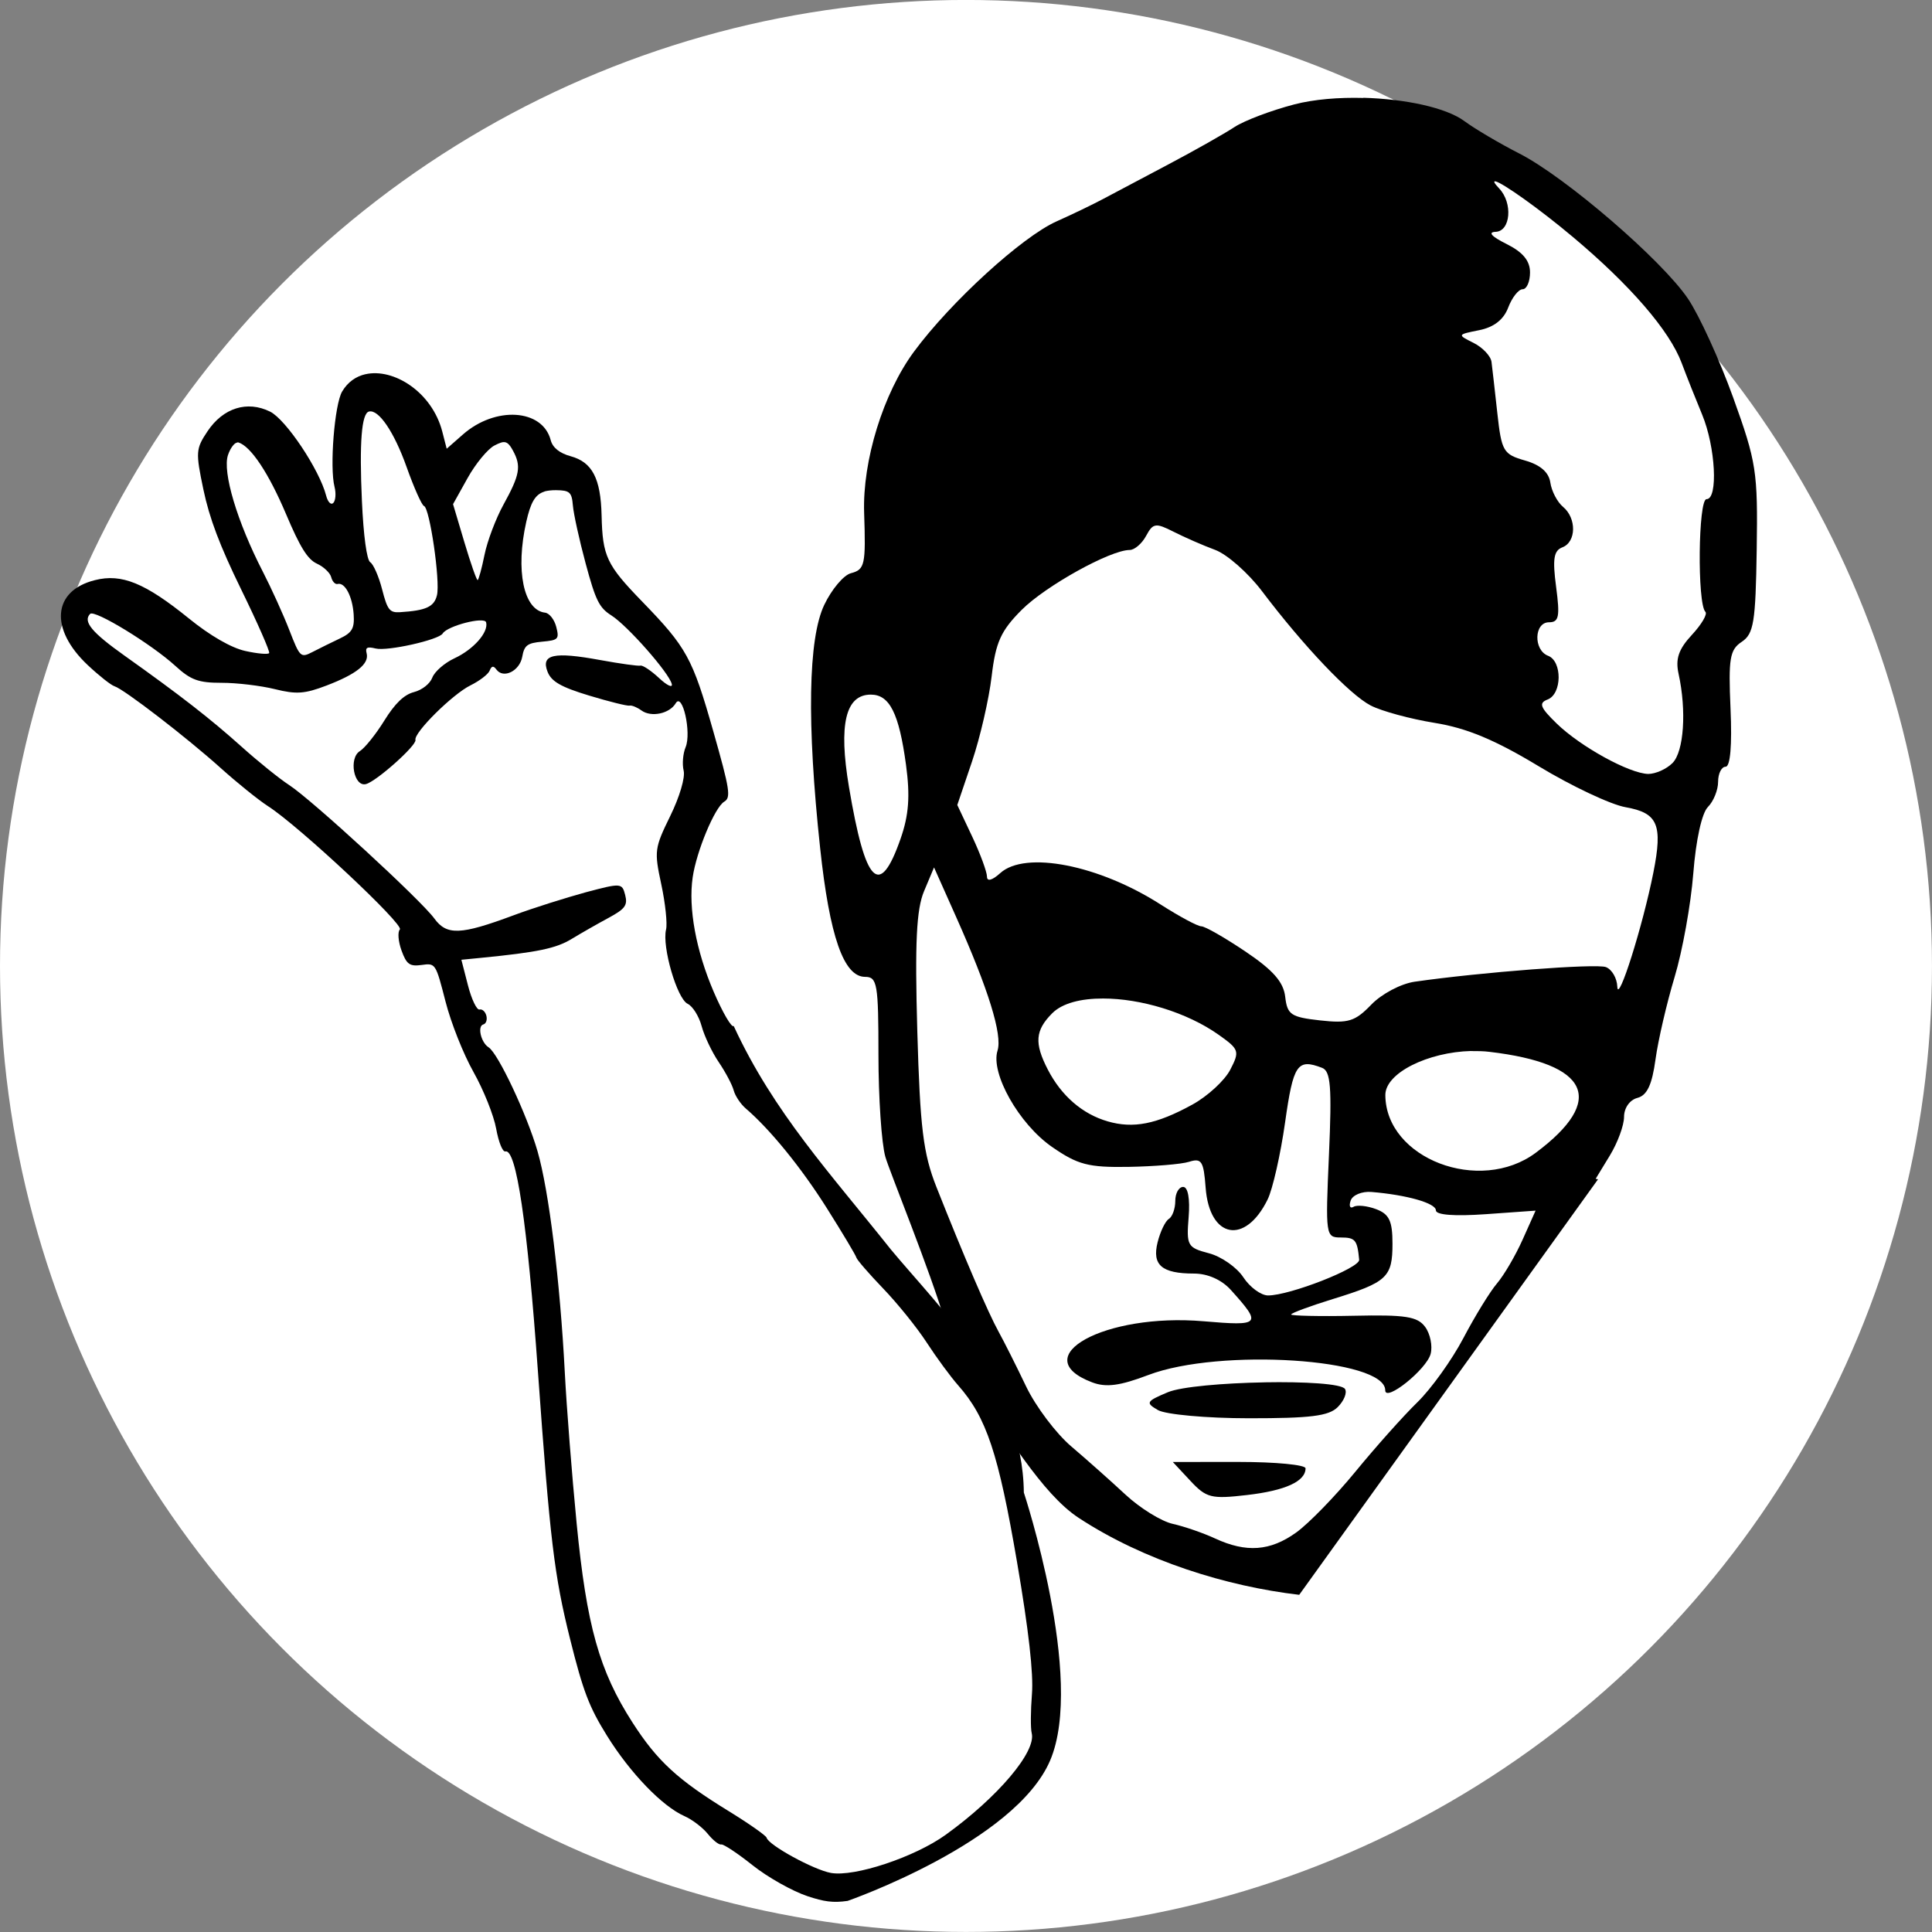 <?xml version="1.0" encoding="UTF-8" standalone="no"?>
<!-- Created with Inkscape (http://www.inkscape.org/) -->

<svg
   xmlns:dc="http://purl.org/dc/elements/1.1/"
   xmlns:cc="http://creativecommons.org/ns#"
   xmlns:rdf="http://www.w3.org/1999/02/22-rdf-syntax-ns#"
   xmlns:svg="http://www.w3.org/2000/svg"
   xmlns="http://www.w3.org/2000/svg"
   xmlns:sodipodi="http://sodipodi.sourceforge.net/DTD/sodipodi-0.dtd"
   xmlns:inkscape="http://www.inkscape.org/namespaces/inkscape"
   width="1.5cm"
   height="1.5cm"
   viewBox="0 0 53.15 53.15"
   id="svg2"
   version="1.1"
   inkscape:version="0.91 r13725"
   sodipodi:docname="0_ok1.svg"
   inkscape:export-filename="/Users/John/2017/winter/image_hosting/learnest/icons/0_ok1.png"
   inkscape:export-xdpi="50.0695"
   inkscape:export-ydpi="50.0695">
  <rect x="0" y="0" width="53.15" height="53.15" fill="#808080" stroke="none"/>
  <defs
     id="defs4">
    <inkscape:path-effect
       effect="spiro"
       id="path-effect4999"
       is_visible="true" />
    <inkscape:path-effect
       effect="vonkoch"
       id="path-effect4732"
       is_visible="true"
       ref_path="m 96.008,182.457 105.842,0"
       generator="m 96.008,298.134 35.281,0 m 35.281,0 35.281,0"
       similar_only="false"
       nbgenerations="1"
       drawall="true"
       maxComplexity="1000" />
    <clipPath
       clipPathUnits="userSpaceOnUse"
       id="clipPath5077">
      <path
         style="color:#000000;clip-rule:nonzero;display:inline;overflow:visible;visibility:visible;opacity:1;isolation:auto;mix-blend-mode:normal;color-interpolation:sRGB;color-interpolation-filters:linearRGB;solid-color:#000000;solid-opacity:1;fill:#000000;fill-opacity:1;fill-rule:nonzero;stroke:none;stroke-width:1;stroke-linecap:butt;stroke-linejoin:miter;stroke-miterlimit:4;stroke-dasharray:none;stroke-dashoffset:0;stroke-opacity:1;color-rendering:auto;image-rendering:auto;shape-rendering:auto;text-rendering:auto;enable-background:accumulate"
         d="M -146,852.146 C -20.463,803.39 155.258,743.008 281.955,694.957 L 1143.588,355.52 1654.026,798.576 C 1561.973,859.148 1426.881,954.54 1311.932,996.625 966.675,1128.628 292.995,1411.265 307.149,1378.07 L -272.812,939.621 c -74.071,-1.58 1.277,-38.716 126.812,-87.475 z"
         id="path5079"
         inkscape:connector-curvature="0" />
    </clipPath>
    <clipPath
       clipPathUnits="userSpaceOnUse"
       id="clipPath5085">
      <rect
         style="color:#000000;clip-rule:nonzero;display:inline;overflow:visible;visibility:visible;opacity:1;isolation:auto;mix-blend-mode:normal;color-interpolation:sRGB;color-interpolation-filters:linearRGB;solid-color:#000000;solid-opacity:1;fill:#ffffff;fill-opacity:1;fill-rule:nonzero;stroke:none;stroke-width:1;stroke-linecap:butt;stroke-linejoin:miter;stroke-miterlimit:4;stroke-dasharray:none;stroke-dashoffset:0;stroke-opacity:1;color-rendering:auto;image-rendering:auto;shape-rendering:auto;text-rendering:auto;enable-background:accumulate"
         id="rect5087"
         width="2233.379"
         height="1985.226"
         x="-617.866"
         y="-488.553"
         rx="496.307"
         ry="496.306"
         transform="matrix(0.932,-0.361,0.361,0.932,0,0)" />
    </clipPath>
  </defs>
  <sodipodi:namedview
     id="base"
     pagecolor="#c7c7c7"
     bordercolor="#666666"
     borderopacity="1.0"
     inkscape:pageopacity="0"
     inkscape:pageshadow="2"
     inkscape:zoom="2"
     inkscape:cx="-81.551087"
     inkscape:cy="33.994824"
     inkscape:document-units="cm"
     inkscape:current-layer="layer1"
     showgrid="true"
     units="cm"
     objecttolerance="11"
     inkscape:window-width="1440"
     inkscape:window-height="852"
     inkscape:window-x="35"
     inkscape:window-y="30"
     inkscape:window-maximized="0"
     gridtolerance="10"
     showguides="true">
    <inkscape:grid
       type="xygrid"
       id="grid4136"
       units="cm"
       spacingx="35.433"
       spacingy="35.433" />
  </sodipodi:namedview>
  <g
     inkscape:label="Layer 1"
     inkscape:groupmode="layer"
     id="layer1"
     transform="translate(0,-999.213)">
    <g
       id="g4144"
       transform="matrix(0.75,0,0,0.75,0,263.09)">
      <ellipse
         ry="35.433"
         rx="35.433"
         cy="1016.929"
         cx="35.433"
         id="path4452"
         style="color:#000000;clip-rule:nonzero;display:inline;overflow:visible;visibility:visible;opacity:1;isolation:auto;mix-blend-mode:normal;color-interpolation:sRGB;color-interpolation-filters:linearRGB;solid-color:#000000;solid-opacity:1;fill:#ffffff;fill-opacity:1;fill-rule:nonzero;stroke:none;stroke-width:1;stroke-linecap:butt;stroke-linejoin:miter;stroke-miterlimit:4;stroke-dasharray:none;stroke-dashoffset:0;stroke-opacity:1;color-rendering:auto;image-rendering:auto;shape-rendering:auto;text-rendering:auto;enable-background:accumulate" />
      <path
         inkscape:connector-curvature="0"
         d="m 19.971,999.523 c 0.118,-0.03 0.258,-0.047 0.424,-0.046 0.504,0.006 0.578,0.074 0.619,0.563 0.025,0.307 0.236,1.265 0.469,2.13 0.366,1.358 0.497,1.618 0.942,1.901 0.594,0.377 2.115,2.104 2.216,2.516 0.037,0.153 -0.172,0.057 -0.465,-0.217 -0.293,-0.273 -0.601,-0.479 -0.684,-0.457 -0.084,0.021 -0.748,-0.072 -1.477,-0.205 -1.703,-0.313 -2.178,-0.208 -1.931,0.428 0.14,0.361 0.491,0.562 1.524,0.875 0.737,0.223 1.406,0.389 1.484,0.369 0.078,-0.02 0.276,0.061 0.439,0.179 0.358,0.259 1.029,0.117 1.255,-0.266 0.247,-0.418 0.584,1.082 0.362,1.613 -0.097,0.233 -0.13,0.62 -0.071,0.861 0.061,0.251 -0.149,0.962 -0.494,1.665 -0.576,1.176 -0.589,1.281 -0.328,2.498 0.15,0.699 0.229,1.448 0.176,1.665 -0.153,0.627 0.403,2.538 0.792,2.722 0.183,0.087 0.414,0.453 0.512,0.816 0.098,0.364 0.381,0.96 0.629,1.325 0.248,0.365 0.494,0.831 0.548,1.035 0.054,0.203 0.254,0.502 0.443,0.664 0.897,0.77 2.038,2.172 2.982,3.67 0.57,0.904 1.054,1.715 1.075,1.799 0.022,0.085 0.464,0.595 0.983,1.135 0.519,0.54 1.239,1.43 1.596,1.98 0.357,0.549 0.877,1.258 1.157,1.574 1.037,1.175 1.475,2.494 2.16,6.497 0.425,2.486 0.604,4.073 0.544,4.823 -0.049,0.615 -0.053,1.26 -0.009,1.434 0.174,0.677 -1.238,2.347 -3.155,3.729 -1.138,0.82 -3.347,1.554 -4.21,1.399 -0.631,-0.113 -2.289,-1.02 -2.358,-1.29 -0.02,-0.079 -0.648,-0.52 -1.395,-0.979 -1.873,-1.151 -2.615,-1.834 -3.522,-3.243 -1.222,-1.899 -1.685,-3.55 -2.052,-7.309 -0.173,-1.776 -0.369,-4.267 -0.434,-5.535 -0.176,-3.379 -0.583,-6.673 -1.001,-8.117 -0.389,-1.345 -1.446,-3.59 -1.794,-3.81 -0.282,-0.178 -0.42,-0.781 -0.194,-0.84 0.1,-0.026 0.15,-0.168 0.112,-0.319 -0.039,-0.151 -0.152,-0.254 -0.252,-0.228 -0.1,0.025 -0.292,-0.374 -0.424,-0.889 l -0.241,-0.936 0.712,-0.07 c 2.092,-0.206 2.763,-0.346 3.338,-0.697 0.341,-0.208 0.949,-0.554 1.349,-0.77 0.609,-0.329 0.706,-0.463 0.609,-0.84 -0.113,-0.44 -0.15,-0.442 -1.436,-0.101 -0.725,0.199 -1.93,0.575 -2.671,0.852 -1.93,0.718 -2.437,0.739 -2.894,0.111 -0.489,-0.673 -4.491,-4.352 -5.323,-4.893 -0.354,-0.23 -1.137,-0.861 -1.74,-1.402 -1.157,-1.038 -2.251,-1.888 -4.307,-3.35 -1.201,-0.854 -1.524,-1.247 -1.255,-1.527 0.161,-0.168 2.256,1.111 3.131,1.912 0.562,0.514 0.844,0.617 1.691,0.616 0.559,-5e-4 1.441,0.105 1.957,0.233 0.787,0.195 1.092,0.173 1.888,-0.131 1.104,-0.421 1.575,-0.798 1.476,-1.184 -0.055,-0.214 0.018,-0.253 0.332,-0.176 0.432,0.106 2.32,-0.317 2.458,-0.551 0.168,-0.278 1.535,-0.633 1.593,-0.409 0.094,0.364 -0.461,0.993 -1.161,1.319 -0.364,0.169 -0.729,0.488 -0.812,0.707 -0.087,0.229 -0.375,0.455 -0.676,0.533 -0.36,0.093 -0.696,0.417 -1.085,1.045 -0.31,0.501 -0.715,1.006 -0.898,1.12 -0.416,0.26 -0.219,1.323 0.224,1.209 0.385,-0.099 1.867,-1.422 1.816,-1.62 -0.067,-0.262 1.362,-1.679 2.017,-2.001 0.333,-0.164 0.65,-0.406 0.704,-0.54 0.071,-0.178 0.14,-0.189 0.25,-0.039 0.257,0.347 0.853,0.05 0.946,-0.471 0.075,-0.419 0.185,-0.503 0.731,-0.553 0.595,-0.054 0.631,-0.093 0.516,-0.544 -0.069,-0.268 -0.252,-0.501 -0.41,-0.52 -0.789,-0.091 -1.091,-1.549 -0.689,-3.334 0.158,-0.697 0.318,-1.002 0.669,-1.108 z m -1.597,-1.79 c 0.198,-0.063 0.297,0.027 0.443,0.296 0.309,0.569 0.254,0.884 -0.35,1.98 -0.28,0.509 -0.592,1.334 -0.694,1.836 -0.101,0.501 -0.216,0.921 -0.253,0.93 -0.037,0.01 -0.255,-0.613 -0.485,-1.384 l -0.417,-1.401 0.534,-0.958 c 0.293,-0.526 0.735,-1.062 0.982,-1.192 0.095,-0.049 0.173,-0.086 0.239,-0.106 z m -4.84,-1.14 c 0.353,-0.091 0.922,0.746 1.38,2.033 0.271,0.762 0.558,1.406 0.638,1.431 0.211,0.066 0.602,2.759 0.476,3.274 -0.104,0.427 -0.403,0.563 -1.361,0.622 -0.375,0.023 -0.458,-0.086 -0.651,-0.837 -0.122,-0.475 -0.319,-0.923 -0.435,-0.995 -0.128,-0.08 -0.248,-0.965 -0.306,-2.249 -0.097,-2.143 -0.013,-3.209 0.258,-3.279 z m -4.881,1.152 10e-4,0.004 c 0.033,-0.021 0.064,-0.029 0.091,-0.023 0.458,0.143 1.111,1.125 1.751,2.637 0.511,1.208 0.788,1.653 1.128,1.809 0.248,0.114 0.484,0.337 0.525,0.496 0.041,0.16 0.146,0.273 0.236,0.25 0.268,-0.069 0.544,0.456 0.588,1.119 0.034,0.51 -0.058,0.668 -0.508,0.881 -0.302,0.144 -0.751,0.364 -0.999,0.493 -0.438,0.225 -0.464,0.202 -0.853,-0.801 -0.221,-0.569 -0.66,-1.538 -0.977,-2.153 -0.939,-1.824 -1.483,-3.65 -1.273,-4.269 0.074,-0.217 0.189,-0.386 0.289,-0.443 z m 4.752,-2.522 c -0.345,0.079 -0.647,0.284 -0.855,0.635 -0.28,0.473 -0.463,2.781 -0.279,3.498 0.06,0.235 0.04,0.5 -0.044,0.588 -0.086,0.089 -0.203,-0.03 -0.264,-0.267 -0.244,-0.951 -1.475,-2.794 -2.056,-3.081 -0.84,-0.415 -1.721,-0.137 -2.294,0.719 -0.432,0.645 -0.44,0.766 -0.153,2.135 0.222,1.059 0.598,2.055 1.39,3.676 0.598,1.222 1.057,2.269 1.023,2.326 -0.034,0.058 -0.43,0.023 -0.881,-0.078 -0.512,-0.114 -1.286,-0.561 -2.06,-1.189 -1.61,-1.304 -2.47,-1.657 -3.449,-1.408 -1.558,0.388 -1.673,1.794 -0.261,3.12 0.41,0.385 0.85,0.733 0.979,0.773 0.35,0.109 2.649,1.879 3.895,3 0.602,0.541 1.386,1.174 1.742,1.403 1.142,0.736 4.997,4.343 4.829,4.518 -0.087,0.091 -0.06,0.436 0.06,0.769 0.184,0.51 0.3,0.593 0.736,0.533 0.514,-0.072 0.518,-0.063 0.878,1.337 0.204,0.795 0.652,1.922 1.029,2.593 0.367,0.653 0.741,1.586 0.829,2.072 0.09,0.497 0.237,0.863 0.338,0.837 0.401,-0.103 0.802,2.597 1.194,8.068 0.444,6.192 0.597,7.484 1.181,9.822 0.48,1.922 0.697,2.488 1.355,3.546 0.851,1.369 2.028,2.588 2.84,2.946 0.283,0.125 0.666,0.417 0.855,0.651 0.189,0.234 0.41,0.409 0.491,0.388 0.081,-0.021 0.6,0.323 1.154,0.764 0.554,0.441 1.464,0.952 2.02,1.136 0.6,0.198 0.926,0.248 1.465,0.17 0,0 6.141,-2.139 7.428,-5.152 1.287,-3.013 -0.965,-9.827 -0.965,-9.827 -0.043,-3.896 -3.061,-6.726 -4.885,-8.924 -2.189,-2.756 -4.293,-5.014 -5.757,-8.188 -0.074,0.077 -0.405,-0.489 -0.735,-1.257 -0.648,-1.508 -0.935,-3.066 -0.77,-4.198 0.139,-0.957 0.812,-2.569 1.157,-2.774 0.253,-0.15 0.207,-0.443 -0.404,-2.592 -0.763,-2.684 -0.971,-3.063 -2.612,-4.755 -1.3,-1.341 -1.447,-1.652 -1.482,-3.152 -0.032,-1.361 -0.343,-1.957 -1.139,-2.173 -0.403,-0.11 -0.658,-0.316 -0.728,-0.589 -0.299,-1.148 -2.031,-1.257 -3.224,-0.204 l -0.591,0.519 -0.161,-0.626 c -0.374,-1.453 -1.788,-2.344 -2.822,-2.106 z"
         style="color:#000000;clip-rule:nonzero;display:inline;overflow:visible;visibility:visible;opacity:1;isolation:auto;mix-blend-mode:normal;color-interpolation:sRGB;color-interpolation-filters:linearRGB;solid-color:#000000;solid-opacity:1;fill:#000000;fill-opacity:1;fill-rule:nonzero;stroke:none;stroke-width:1;stroke-linecap:butt;stroke-linejoin:miter;stroke-miterlimit:4;stroke-dasharray:none;stroke-dashoffset:0;stroke-opacity:1;color-rendering:auto;image-rendering:auto;shape-rendering:auto;text-rendering:auto;enable-background:accumulate"
         id="path4532" />
      <path
         inkscape:connector-curvature="0"
         d="m 43.019,1035.123 0.643,0.69 c 0.589,0.631 0.765,0.675 2.084,0.522 1.4,-0.162 2.142,-0.5 2.142,-0.979 0,-0.128 -1.097,-0.234 -2.436,-0.234 z m 3.347,-2.92 c -1.471,0.027 -3.037,0.156 -3.531,0.363 -0.796,0.335 -0.822,0.386 -0.36,0.654 0.277,0.161 1.774,0.3 3.338,0.3 2.238,0 2.924,-0.077 3.256,-0.41 0.231,-0.231 0.35,-0.528 0.267,-0.663 -0.121,-0.196 -1.499,-0.272 -2.97,-0.245 z m 7.598,-12.152 0,0 c 0.225,0 0.449,-6e-4 0.668,0.028 3.673,0.432 4.289,1.77 1.702,3.701 -2.055,1.534 -5.503,0.216 -5.519,-2.112 -0.006,-0.818 1.576,-1.581 3.149,-1.62 z m -13.502,-1.928 c 1.352,0 3.059,0.49 4.26,1.345 0.733,0.522 0.754,0.592 0.404,1.268 -0.204,0.394 -0.829,0.971 -1.391,1.279 -1.315,0.722 -2.167,0.888 -3.11,0.613 -0.921,-0.268 -1.692,-0.934 -2.189,-1.895 -0.504,-0.974 -0.465,-1.443 0.162,-2.071 0.369,-0.369 1.053,-0.541 1.864,-0.539 z m -6.201,-4.809 0.808,1.812 c 1.188,2.661 1.705,4.329 1.521,4.908 -0.264,0.832 0.788,2.694 1.996,3.531 0.947,0.657 1.336,0.757 2.805,0.734 0.938,-0.017 1.94,-0.096 2.227,-0.187 0.454,-0.144 0.533,-0.025 0.605,0.946 0.138,1.868 1.448,2.12 2.274,0.437 0.184,-0.375 0.474,-1.648 0.641,-2.83 0.301,-2.13 0.447,-2.348 1.356,-1.999 0.316,0.121 0.363,0.692 0.253,3.187 -0.131,2.97 -0.121,3.036 0.434,3.036 0.533,0 0.606,0.09 0.674,0.817 0.028,0.302 -2.542,1.309 -3.341,1.309 -0.258,0 -0.668,-0.3 -0.907,-0.665 -0.239,-0.365 -0.807,-0.763 -1.265,-0.883 -0.786,-0.206 -0.827,-0.277 -0.742,-1.325 0.054,-0.676 -0.025,-1.108 -0.201,-1.108 -0.159,0 -0.289,0.231 -0.289,0.514 0,0.284 -0.107,0.58 -0.236,0.66 -0.13,0.079 -0.315,0.466 -0.412,0.855 -0.21,0.836 0.15,1.149 1.334,1.149 0.507,0 1.019,0.231 1.353,0.602 1.145,1.272 1.099,1.327 -1.009,1.147 -3.607,-0.308 -6.544,1.305 -4.081,2.241 0.512,0.195 1.018,0.128 2.065,-0.27 2.615,-0.994 8.687,-0.601 8.687,0.561 0,0.451 1.517,-0.766 1.666,-1.336 0.075,-0.288 -0.015,-0.734 -0.201,-0.987 -0.281,-0.383 -0.721,-0.452 -2.626,-0.41 -1.259,0.027 -2.291,0 -2.291,-0.046 0,-0.052 0.689,-0.307 1.529,-0.567 1.994,-0.615 2.189,-0.797 2.189,-2.032 0,-0.833 -0.12,-1.084 -0.599,-1.265 -0.329,-0.124 -0.699,-0.162 -0.828,-0.087 -0.128,0.076 -0.177,-0.025 -0.107,-0.228 0.07,-0.203 0.414,-0.345 0.764,-0.316 1.302,0.108 2.362,0.411 2.362,0.674 0,0.17 0.679,0.222 1.831,0.141 l 1.826,-0.13 -0.476,1.064 c -0.262,0.586 -0.685,1.308 -0.94,1.606 -0.255,0.298 -0.809,1.2 -1.232,2.005 -0.423,0.804 -1.185,1.865 -1.691,2.357 -0.506,0.492 -1.526,1.635 -2.266,2.538 -0.74,0.903 -1.72,1.91 -2.178,2.238 -0.951,0.682 -1.828,0.747 -2.973,0.217 -0.438,-0.203 -1.137,-0.443 -1.554,-0.536 -0.417,-0.093 -1.195,-0.573 -1.727,-1.067 -0.532,-0.494 -1.427,-1.292 -1.988,-1.768 -0.562,-0.476 -1.31,-1.469 -1.664,-2.208 -0.353,-0.739 -0.807,-1.642 -1.009,-2.007 -0.379,-0.684 -1.267,-2.75 -2.28,-5.307 -0.483,-1.221 -0.6,-2.161 -0.701,-5.72 -0.092,-3.246 -0.032,-4.463 0.247,-5.128 z m -2.318,-6.338 c 0.69,0 1.034,0.689 1.29,2.577 0.155,1.147 0.105,1.841 -0.201,2.714 -0.77,2.202 -1.29,1.676 -1.892,-1.906 -0.385,-2.292 -0.127,-3.385 0.803,-3.385 z m 10.449,-6.201 c 0.137,-0.02 0.324,0.059 0.654,0.226 0.4,0.203 1.085,0.504 1.523,0.665 0.438,0.162 1.213,0.843 1.721,1.515 1.53,2.022 3.217,3.795 3.987,4.194 0.4,0.207 1.455,0.494 2.346,0.638 1.177,0.189 2.22,0.625 3.82,1.592 1.21,0.732 2.642,1.406 3.184,1.501 1.185,0.21 1.369,0.633 1.02,2.395 -0.387,1.956 -1.299,4.843 -1.323,4.191 -0.011,-0.313 -0.198,-0.636 -0.418,-0.721 -0.355,-0.137 -4.587,0.187 -7.015,0.536 -0.506,0.073 -1.211,0.446 -1.592,0.841 -0.596,0.617 -0.838,0.693 -1.878,0.578 -1.07,-0.12 -1.203,-0.208 -1.279,-0.866 -0.063,-0.545 -0.444,-0.977 -1.46,-1.661 -0.755,-0.508 -1.482,-0.924 -1.617,-0.924 -0.135,0 -0.805,-0.36 -1.488,-0.797 -2.266,-1.454 -4.97,-1.985 -5.887,-1.155 -0.296,0.268 -0.487,0.319 -0.487,0.13 0,-0.17 -0.242,-0.831 -0.542,-1.468 l -0.547,-1.16 0.542,-1.6 c 0.297,-0.881 0.62,-2.285 0.718,-3.118 0.147,-1.253 0.338,-1.674 1.105,-2.442 0.872,-0.873 3.246,-2.194 3.96,-2.194 0.177,-10e-4 0.45,-0.235 0.602,-0.52 0.126,-0.234 0.212,-0.354 0.349,-0.374 z M 54.857,988.15 c 0.26,0.057 1.582,0.985 2.841,2.043 2.105,1.768 3.539,3.429 3.985,4.617 0.182,0.486 0.52,1.337 0.751,1.892 0.494,1.188 0.594,3.105 0.162,3.105 -0.305,-3e-4 -0.344,3.831 -0.041,4.133 0.083,0.083 -0.142,0.464 -0.498,0.847 -0.485,0.523 -0.606,0.878 -0.487,1.422 0.299,1.36 0.196,2.859 -0.223,3.278 -0.226,0.226 -0.625,0.399 -0.891,0.399 -0.694,-0.017 -2.484,-1.001 -3.355,-1.848 -0.61,-0.593 -0.671,-0.753 -0.333,-0.883 0.529,-0.203 0.541,-1.402 0.017,-1.603 -0.544,-0.209 -0.517,-1.229 0.033,-1.229 0.364,0 0.406,-0.206 0.261,-1.298 -0.136,-1.027 -0.088,-1.33 0.231,-1.452 0.511,-0.196 0.524,-1.068 0.022,-1.485 -0.21,-0.175 -0.419,-0.575 -0.465,-0.888 -0.055,-0.38 -0.364,-0.65 -0.929,-0.811 -0.795,-0.227 -0.861,-0.337 -1.015,-1.735 -0.09,-0.821 -0.186,-1.668 -0.214,-1.884 -0.029,-0.215 -0.326,-0.529 -0.66,-0.696 -0.601,-0.3 -0.598,-0.304 0.206,-0.465 0.541,-0.108 0.898,-0.385 1.067,-0.831 0.14,-0.368 0.378,-0.671 0.528,-0.671 0.15,0 0.272,-0.277 0.272,-0.616 0,-0.429 -0.261,-0.745 -0.863,-1.045 -0.548,-0.273 -0.694,-0.434 -0.399,-0.445 0.551,-0.02 0.637,-1.056 0.132,-1.589 -0.191,-0.202 -0.222,-0.28 -0.135,-0.261 z m -4.845,-3.066 0,0.006 c -0.907,-0.025 -1.811,0.049 -2.533,0.236 -0.841,0.219 -1.833,0.592 -2.2,0.833 -0.367,0.241 -1.453,0.856 -2.414,1.364 -0.961,0.507 -2.044,1.081 -2.409,1.276 -0.365,0.195 -1.129,0.564 -1.697,0.817 -1.27,0.566 -3.884,2.953 -5.233,4.779 -1.128,1.527 -1.893,4 -1.829,5.915 0.064,1.906 0.028,2.079 -0.487,2.214 -0.266,0.069 -0.705,0.592 -0.976,1.16 -0.591,1.239 -0.643,4.334 -0.151,8.921 0.347,3.239 0.865,4.724 1.65,4.724 0.445,0 0.489,0.259 0.489,2.857 0,1.571 0.113,3.254 0.253,3.743 0.159,0.553 1.639,4.163 2.205,6.091 0.368,0.632 0.678,1.286 0.918,1.939 0.063,0.175 0.121,0.349 0.173,0.522 1.131,1.517 2.423,3.794 3.798,4.694 2.412,1.58 5.43,2.51 8.087,2.821 l 10.961,-15.242 -0.088,-0.017 0.52,-0.853 c 0.286,-0.469 0.522,-1.107 0.522,-1.419 5.8e-4,-0.327 0.207,-0.622 0.489,-0.696 0.356,-0.093 0.537,-0.478 0.665,-1.413 0.097,-0.707 0.413,-2.067 0.701,-3.022 0.288,-0.955 0.596,-2.666 0.685,-3.8 0.096,-1.228 0.313,-2.213 0.536,-2.436 0.206,-0.207 0.374,-0.622 0.374,-0.924 0,-0.303 0.125,-0.553 0.275,-0.553 0.172,0 0.24,-0.779 0.181,-2.12 -0.081,-1.852 -0.029,-2.17 0.41,-2.461 0.441,-0.293 0.51,-0.714 0.55,-3.385 0.043,-2.865 -0.01,-3.206 -0.863,-5.574 -0.5,-1.387 -1.247,-3.018 -1.658,-3.627 -0.961,-1.421 -4.487,-4.457 -6.184,-5.324 -0.723,-0.369 -1.631,-0.904 -2.018,-1.191 -0.676,-0.5 -2.192,-0.813 -3.704,-0.855 z"
         style="color:#000000;clip-rule:nonzero;display:inline;overflow:visible;visibility:visible;opacity:1;isolation:auto;mix-blend-mode:normal;color-interpolation:sRGB;color-interpolation-filters:linearRGB;solid-color:#000000;solid-opacity:1;fill:#000000;fill-opacity:1;fill-rule:nonzero;stroke:none;stroke-width:1;stroke-linecap:butt;stroke-linejoin:miter;stroke-miterlimit:4;stroke-dasharray:none;stroke-dashoffset:0;stroke-opacity:1;color-rendering:auto;image-rendering:auto;shape-rendering:auto;text-rendering:auto;enable-background:accumulate"
         id="path4441" />
    </g>
    <g
       id="g4911"
       transform="matrix(0.169,0,0,0.169,-147.922,838.673)" />
  </g>
</svg>
